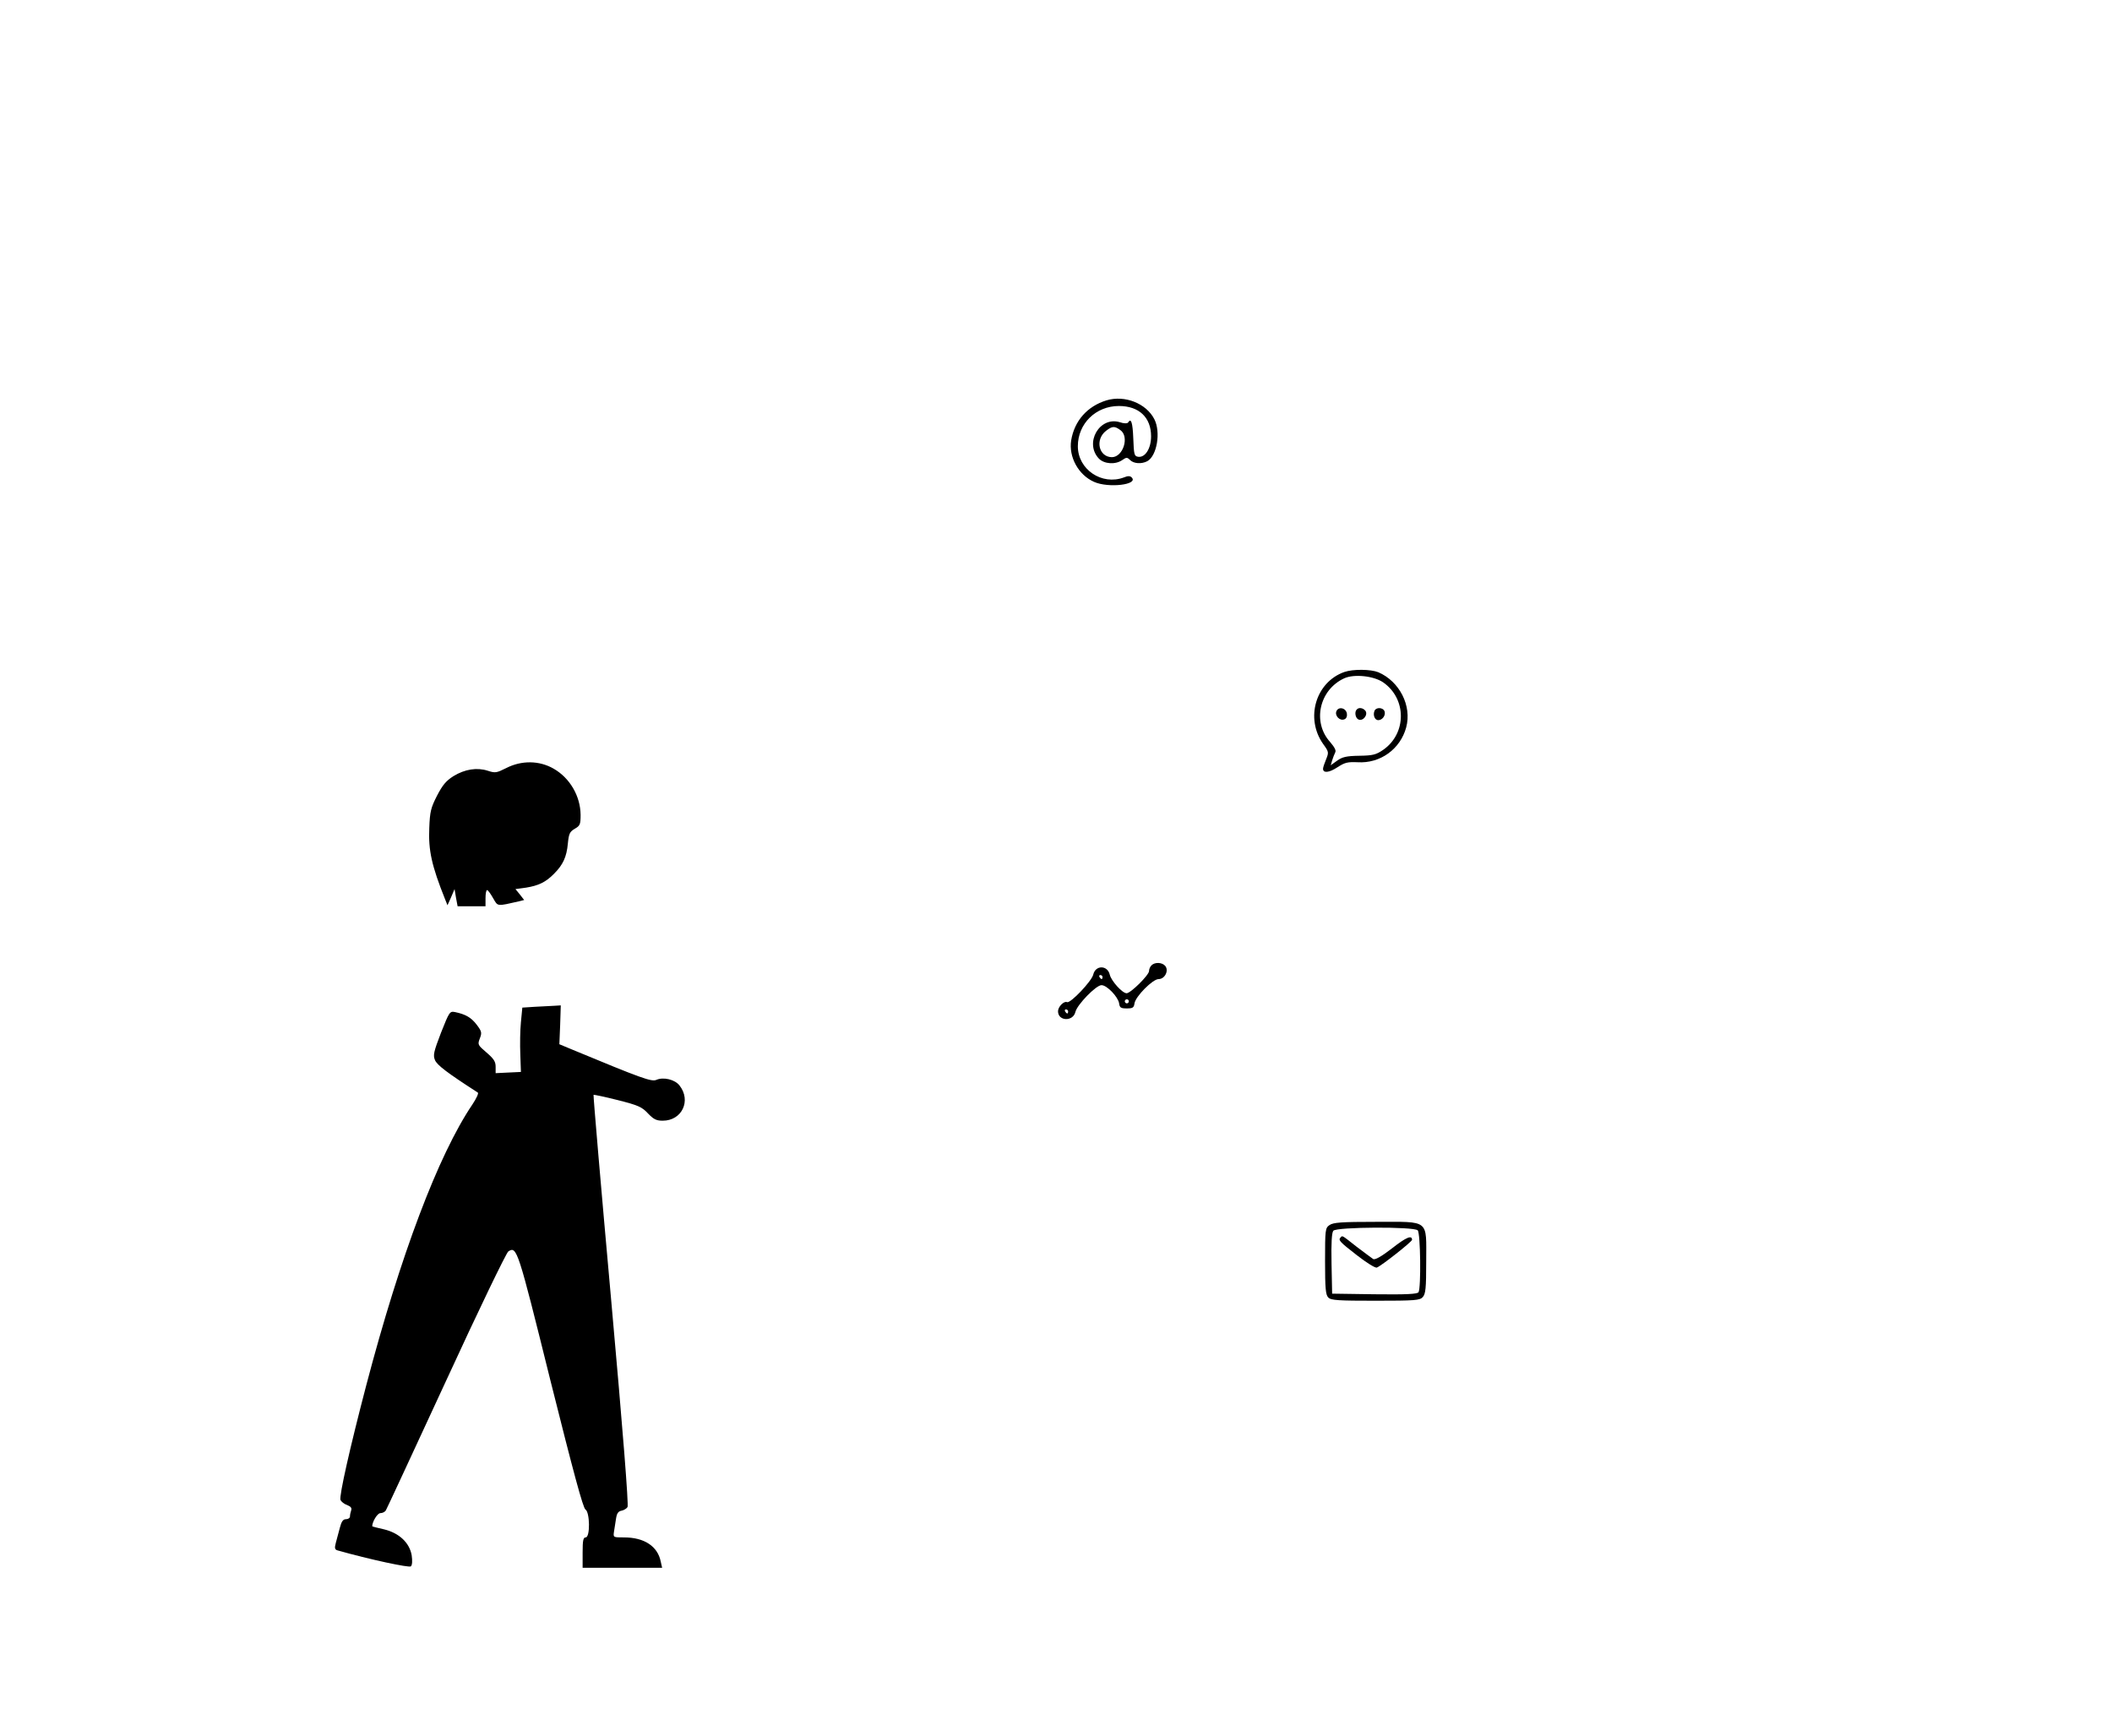 <?xml version="1.0" encoding="UTF-8" standalone="yes"?>
<!-- Created with sK1/UniConvertor (http://sk1project.org/) -->
<svg xmlns="http://www.w3.org/2000/svg" xmlns:xlink="http://www.w3.org/1999/xlink"
  width="1044pt" height="858pt" viewBox="0 0 1044 858"
  fill-rule="evenodd">
<g>
<g>
<path style="stroke:none; fill:#000000" d="M 547 197.9C 537.5 200.8 531.1 208 529.5 217.7C 528.2 225.9 533.1 234.8 540.8 238.2C 547.9 241.4 563 239.6 559.4 236C 558.6 235.2 557.5 235.2 555.6 236C 544.7 240.1 532.8 232.1 532.8 220.6C 532.8 209.4 541.7 200.7 553.1 200.7C 563 200.7 569 206.3 569 215.7C 569 221.7 566.1 226.3 562.6 225.8C 560.7 225.5 560.5 224.8 560.2 216.7C 559.9 208.8 559.1 206.4 557.6 208.9C 557.2 209.4 555.5 209.4 553.5 208.7C 543.5 205.7 535.9 219 543.2 226.7C 545.8 229.4 551.4 229.8 554.8 227.4C 556.8 226 557.2 226 558.6 227.4C 560.4 229.2 564.2 229.5 567.1 228C 571.9 225.4 573.9 213.6 570.6 207.2C 566.6 199.4 556 195.2 547 197.9zM 553.8 212.6C 558.4 215.8 555.2 226 549.6 226C 543.1 225.9 541.2 217.3 546.7 213C 549.8 210.6 550.9 210.5 553.8 212.6z"/>
<path style="stroke:none; fill:#000000" d="M 664.5 332.2C 650.4 337.2 645.1 355 654 367.7C 656.9 371.7 656.9 371.9 655.5 375.4C 654.7 377.3 654 379.4 654 380C 654 382.3 657 382 661.1 379.3C 664.8 376.9 666.1 376.6 671.1 376.8C 682.3 377.5 692.2 370.3 695.1 359.6C 698 348.9 691.8 336.8 681.3 332.3C 677.5 330.8 668.8 330.7 664.5 332.2zM 683.7 337.3C 695.4 345.4 695.4 362.6 683.7 370.7C 680.2 373.1 678.6 373.5 671.9 373.6C 665.6 373.7 663.5 374.2 661 376L 657.8 378.3L 658.5 375.9C 658.9 374.6 659.6 372.8 660 372C 660.6 371 659.7 369.4 657.5 366.8C 648.6 357 652.1 341 664.5 335.3C 669.4 333.1 679 334.1 683.7 337.3z"/>
<path style="stroke:none; fill:#000000" d="M 660.6 351.6C 659.7 353.8 662.3 356.5 664.5 355.6C 665.5 355.3 666 354.1 665.8 352.8C 665.4 349.9 661.6 349.1 660.6 351.6z"/>
<path style="stroke:none; fill:#000000" d="M 670.7 350.7C 669.4 351.9 670 355.1 671.6 355.7C 673.9 356.6 676.4 353.2 674.9 351.3C 673.7 349.9 671.7 349.6 670.7 350.7z"/>
<path style="stroke:none; fill:#000000" d="M 679.4 351.5C 678.6 353.6 679.6 356 681.3 356C 683.4 356 685.1 353.5 684.4 351.6C 683.6 349.6 680.1 349.5 679.4 351.5z"/>
<path style="stroke:none; fill:#000000" d="M 250.2 379.7C 245.4 382.1 244.8 382.2 241.1 381C 235.8 379.3 229.8 380.2 224.1 383.7C 220.5 386 218.8 388 216 393.4C 213 399.3 212.5 401.2 212.2 409.3C 211.7 420.4 213.4 428 220 444.5L 221.2 447.5L 223 443.5L 224.7 439.5L 225.4 443.7L 226.2 448L 233.1 448L 240 448L 240 444C 240 441.8 240.3 440 240.8 440C 241.2 440 242.5 441.8 243.7 443.9C 246.2 448.2 245.3 448.1 256.8 445.5L 259.1 444.9L 257 442.2L 254.8 439.5L 260 438.8C 266.2 437.8 269.8 436.1 273.9 431.9C 278.3 427.5 280.1 423.6 280.7 417C 281.2 412.1 281.6 411.2 284.1 409.7C 286.7 408.2 287 407.6 287 402.8C 286.9 393.5 281.7 384.6 273.7 380C 266.6 375.9 257.8 375.8 250.2 379.7z"/>
<path style="stroke:none; fill:#000000" d="M 569.2 477.2C 568.5 477.9 568 479.1 568 480C 568 482 558.9 491 556.9 491C 554.8 491 549.4 485 548.6 481.9C 547.5 477 541.5 477 540.4 481.8C 539.6 485.1 529.2 496 527.5 495.4C 525.9 494.7 523 497.7 523 499.9C 523 504.9 530.5 505.1 531.6 500.2C 532.5 496.6 541.8 487 544.5 487C 547.2 487 552.7 492.8 553.2 496C 553.5 498.1 554 498.5 557 498.5C 560 498.5 560.5 498.1 560.8 496C 561.3 492.6 569.8 484 572.7 484C 575.8 484 577.9 479.8 576 477.5C 574.5 475.7 570.9 475.5 569.2 477.2zM 545 483C 545 483.5 544.8 484 544.6 484C 544.3 484 543.8 483.5 543.5 483C 543.2 482.4 543.4 482 543.9 482C 544.5 482 545 482.4 545 483zM 558 495C 558 495.5 557.6 496 557 496C 556.5 496 556 495.5 556 495C 556 494.4 556.5 494 557 494C 557.6 494 558 494.4 558 495zM 528 500C 528 500.5 527.8 501 527.6 501C 527.3 501 526.8 500.5 526.5 500C 526.2 499.4 526.4 499 526.9 499C 527.5 499 528 499.4 528 500z"/>
<path style="stroke:none; fill:#000000" d="M 264.3 497.7L 258.2 498.1L 257.5 505.3C 257.1 509.3 257 516.4 257.2 521.2L 257.5 529.9L 251.2 530.2L 245 530.5L 245 527.3C 245 524.8 244.1 523.4 240.5 520.3C 236.2 516.6 236 516.4 237.2 513.3C 238.3 510.5 238.1 509.8 235.6 506.5C 232.9 503 230.2 501.4 224.9 500.3C 222.3 499.8 222.1 500.2 218 510.5C 214.4 519.9 214 521.6 215 524C 216 526.5 221 530.3 236.2 540.1C 236.7 540.4 235.5 543 233.5 546C 216.6 571 197.9 620.7 181.1 684.6C 173 715.5 167.6 739.5 168.3 741.5C 168.7 742.3 170.1 743.5 171.6 744C 173.4 744.7 174 745.5 173.6 746.6C 173.3 747.5 173 748.8 173 749.6C 173 750.4 172.1 751 171 751C 169.6 751 168.8 752.1 168 755.2C 167.4 757.6 166.5 760.9 166 762.7C 165.3 765.3 165.5 766 166.8 766.4C 182.7 770.9 202.3 775.1 203.1 774.3C 203.8 773.6 203.9 771.6 203.5 768.8C 202.4 762.6 197.3 757.8 189.8 756C 186.6 755.3 184 754.6 184 754.5C 184 752.2 186.6 748 188 748C 189.1 748 190.2 747.4 190.7 746.7C 191.1 746.1 204.5 717.2 220.5 682.6C 236.4 648 250.3 619.2 251.3 618.6C 255.5 616 255.9 617.2 272.1 682.5C 283.4 727.6 288.2 745.5 289.4 746.2C 291.6 747.5 291.8 760 289.5 760C 288.3 760 288 761.5 288 767.5L 288 775L 307.6 775L 327.3 775L 326.6 771.9C 325.1 764.4 318.5 760 308.5 760C 303.1 760 303.1 760 303.5 757.2C 303.7 755.7 304.2 752.8 304.5 750.8C 304.9 748.1 305.6 747.1 307.2 746.8C 308.3 746.6 309.7 745.8 310.2 745C 310.8 744 307.9 707.2 302.1 642.5C 297.1 587 293.2 541.4 293.4 541.2C 293.6 541.1 299 542.2 305.3 543.8C 315.6 546.4 317.3 547.2 320.3 550.4C 323.1 553.3 324.4 554 327.6 554C 337.1 554 341.8 544.1 335.9 536.6C 333.6 533.6 327.9 532.3 324.5 533.8C 322.1 534.9 317.2 533.1 282.5 518.7L 276.5 516.2L 276.9 506.6L 277.2 497L 273.9 497.2C 272 497.3 267.7 497.5 264.3 497.7z"/>
<path style="stroke:none; fill:#000000" d="M 657.2 605.6C 655.1 607.1 655 607.7 655 623.5C 655 637 655.3 640.1 656.6 641.4C 657.9 642.8 661.5 643 679.9 643C 699.7 643 701.8 642.8 703.3 641.2C 704.7 639.6 705 636.9 705 623.7C 705 602.5 707 604 680.2 604C 663 604 659.1 604.3 657.2 605.6zM 700.8 608.2C 702.2 609.6 702.5 636.7 701.2 638.8C 700.5 639.7 695.5 640 679.4 639.8L 658.5 639.5L 658.2 624.6C 658 614.5 658.3 609.3 659.1 608.4C 660.6 606.5 698.9 606.3 700.8 608.2z"/>
<path style="stroke:none; fill:#000000" d="M 662.7 611.7C 661.4 613 662.1 613.8 670.6 620.4C 675.6 624.3 679.8 626.9 680.6 626.6C 682.8 625.8 698 613.8 698 612.9C 698 610.4 695.1 611.6 688.1 617.1C 682.8 621.2 679.7 622.9 678.8 622.4C 678.1 621.9 674.4 619.2 670.6 616.3C 663.1 610.4 663.6 610.7 662.7 611.7z"/>
</g>
</g>
</svg>